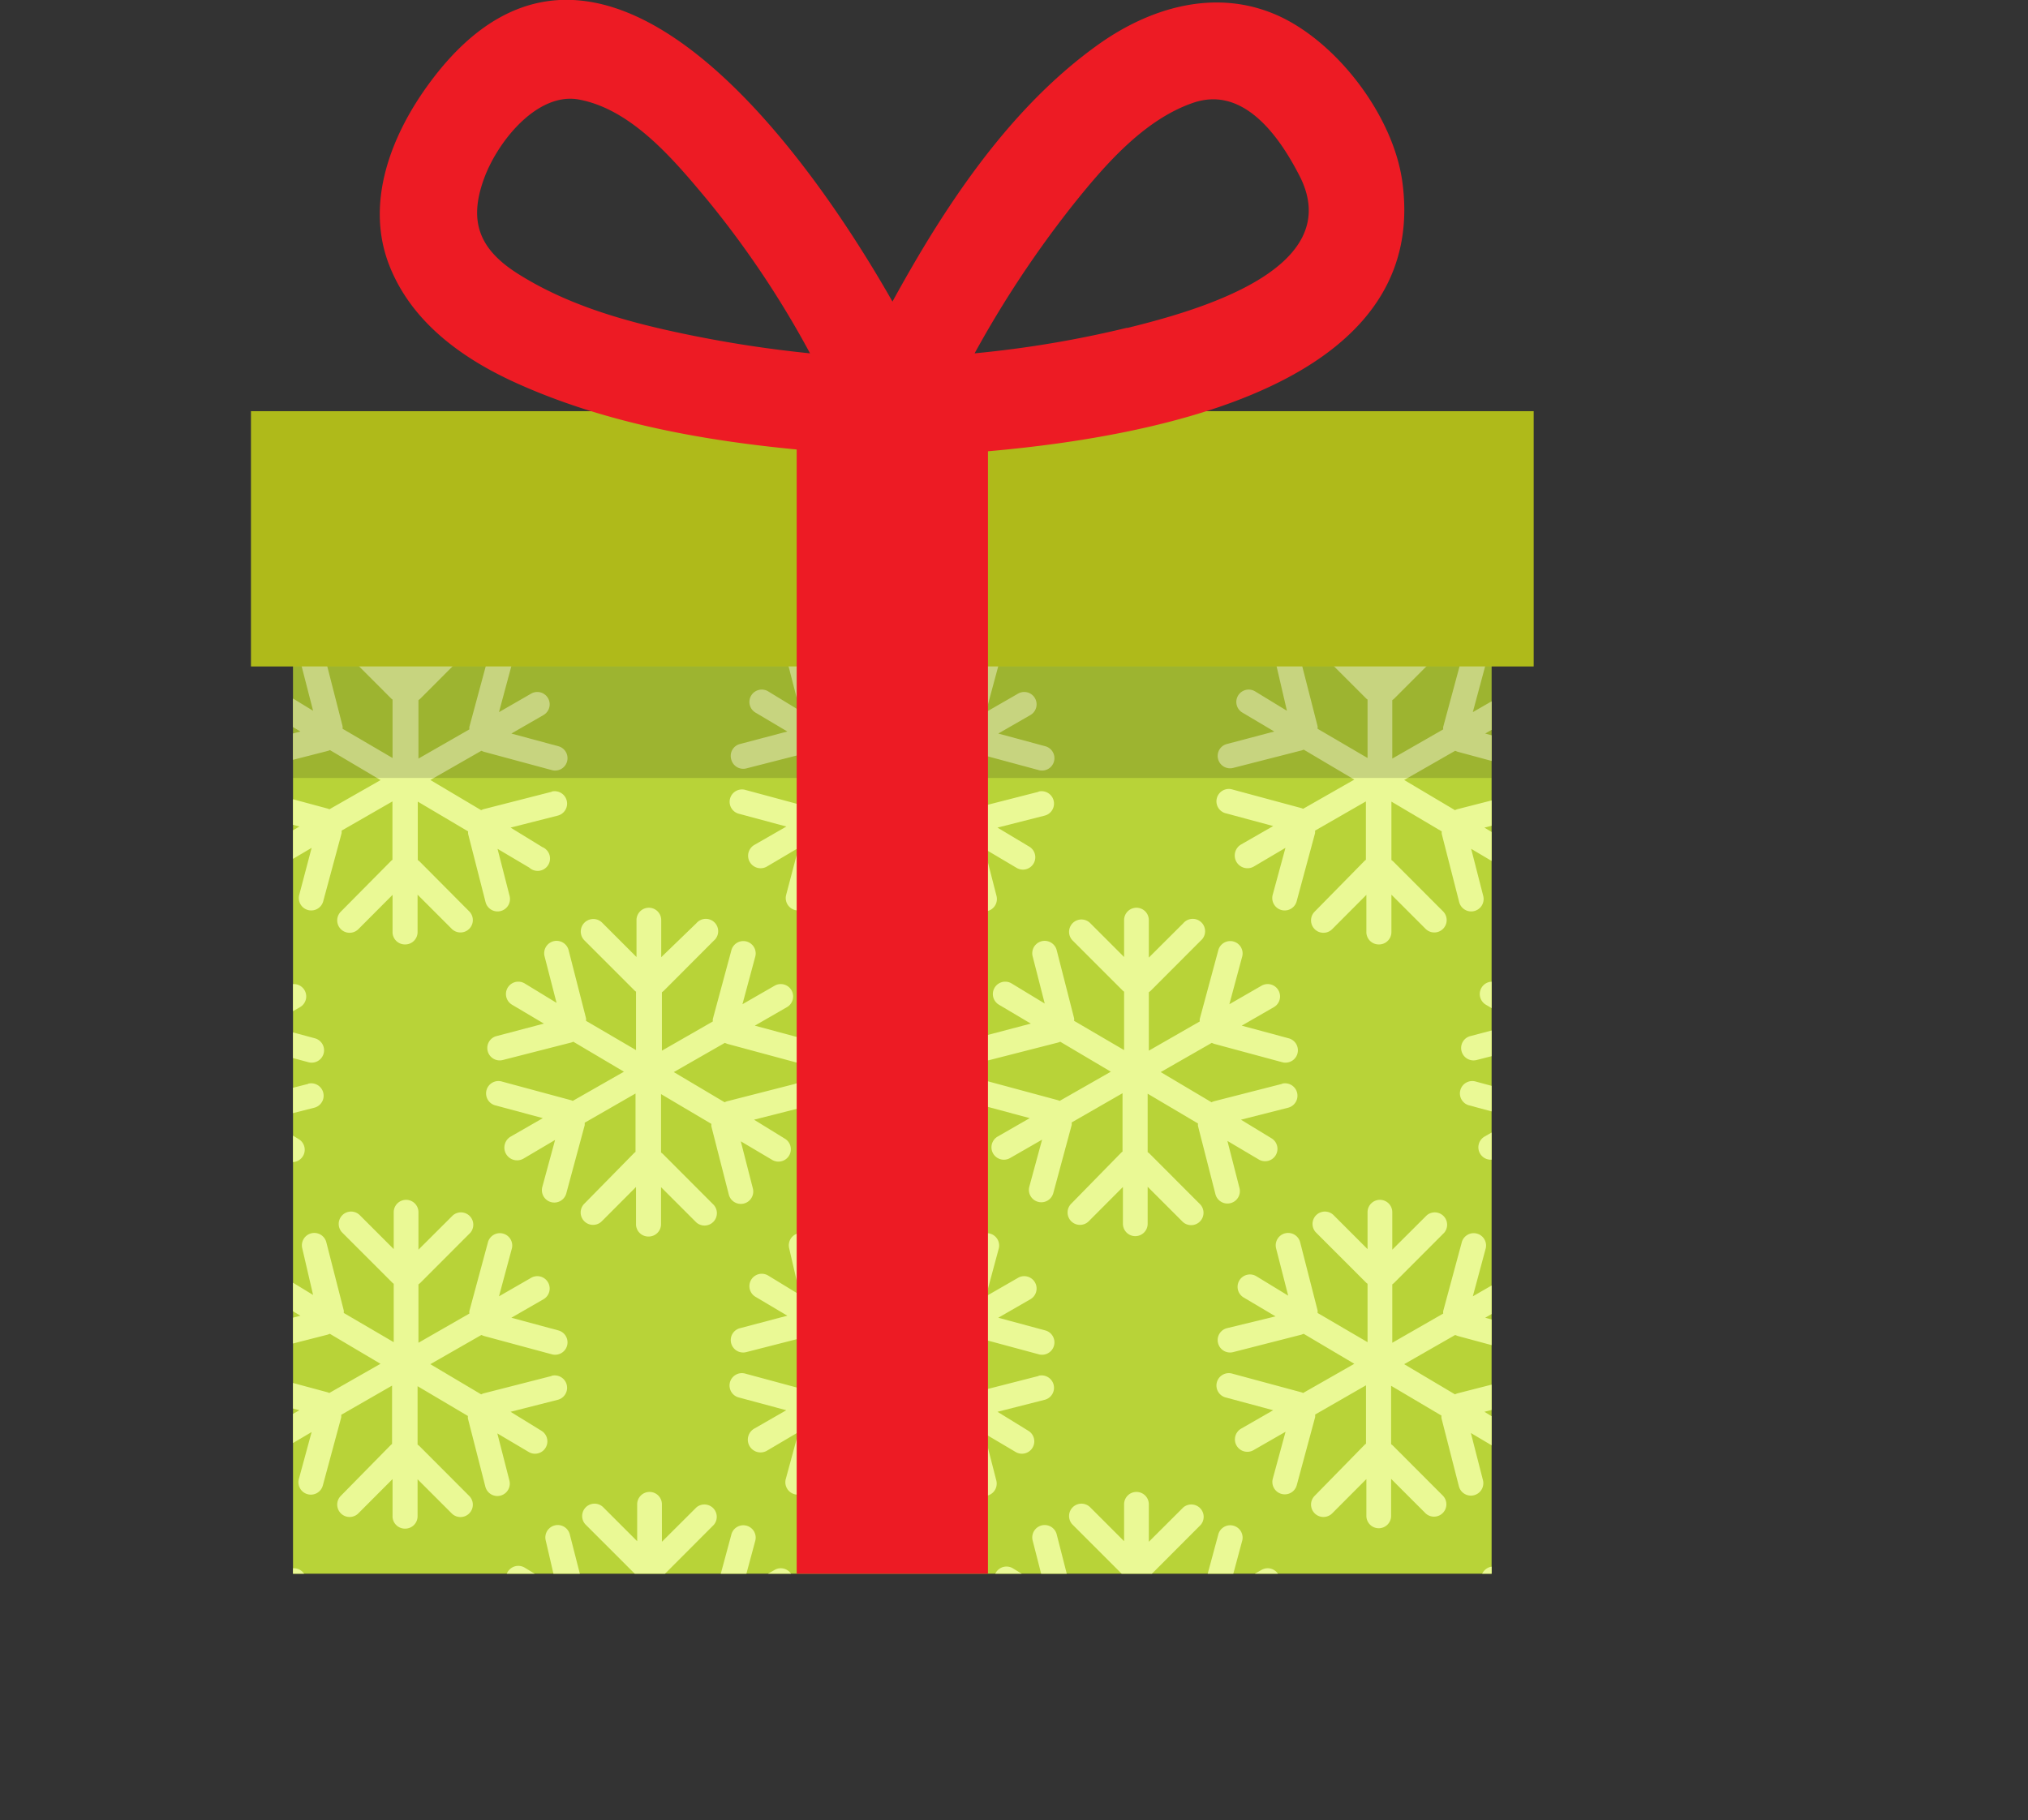 <svg xmlns="http://www.w3.org/2000/svg" xmlns:xlink="http://www.w3.org/1999/xlink" viewBox="0 0 208.25 186.96"><rect x="0" y="0" width="208.25" height="186.96" fill="#333333" stroke="none"/><defs><style>.cls-1{fill:none;}.cls-2{fill:#b8d338;}.cls-3{clip-path:url(#clip-path);}.cls-4{fill:#eaf995;}.cls-5{fill:#afba1a;}.cls-6{opacity:0.15;}.cls-7{fill:#ed1b24;}</style><clipPath id="clip-path"><rect class="cls-1" x="30.09" y="50.09" width="123.08" height="111.54"/></clipPath></defs><title>Ресурс 4</title><g id="Слой_2" data-name="Слой 2"><g id="OBJECTS"><rect class="cls-2" x="30.09" y="50.09" width="123.08" height="111.54"/><g class="cls-3"><path class="cls-4" d="M31.65,51.32l-7,1.79a1.73,1.73,0,0,0-.24.1l-5.22-3.1,5.24-3,.25.1,7,1.89a1.27,1.27,0,0,0,.65-2.46l-4.82-1.3,3.3-1.9a1.27,1.27,0,1,0-1.27-2.2l-3.3,1.9,1.3-4.83a1.27,1.27,0,1,0-2.45-.66l-1.89,7a1.17,1.17,0,0,0,0,.26l-5.23,3v-6a1.57,1.57,0,0,0,.21-.17l5.12-5.13a1.27,1.27,0,1,0-1.79-1.79L17.9,38.31V34.5a1.27,1.27,0,0,0-1.27-1.27h0a1.27,1.27,0,0,0-1.27,1.27v3.79l-3.51-3.51A1.27,1.27,0,1,0,10,36.57l5.13,5.13a.84.84,0,0,0,.18.15v6L10.21,44.8a2.34,2.34,0,0,0,0-.26l-1.79-7a1.27,1.27,0,1,0-2.47.63L7.15,43,3.87,41a1.27,1.27,0,1,0-1.29,2.19l3.27,1.94L1,46.41A1.26,1.26,0,0,0,.09,48a1.27,1.27,0,0,0,1.55.92l7-1.79A1.17,1.17,0,0,0,8.91,47l5.2,3.08-5.26,3A1,1,0,0,0,8.61,53l-7-1.89a1.27,1.27,0,1,0-.66,2.45l4.83,1.3L2.48,56.76A1.27,1.27,0,0,0,3.75,59L7,57.08,5.73,61.9a1.27,1.27,0,0,0,2.46.67l1.89-7a2,2,0,0,0,0-.26l5.22-3v6.05a.84.84,0,0,0-.18.15L10,63.63a1.27,1.27,0,0,0,1.8,1.8l3.51-3.52v3.77A1.27,1.27,0,0,0,16.61,67h0a1.27,1.27,0,0,0,1.27-1.28V61.89l3.54,3.54a1.27,1.27,0,0,0,1.79-1.8L18.11,58.5a1.57,1.57,0,0,0-.21-.17v-6l5.17,3.06a1.09,1.09,0,0,0,0,.26l1.79,7a1.27,1.27,0,0,0,2.47-.63l-1.24-4.84,3.26,1.93A1.27,1.27,0,1,0,30.69,57L27.43,55l4.84-1.23a1.27,1.27,0,0,0-.62-2.47Z"/><path class="cls-4" d="M81.65,51.32l-7,1.79a1.73,1.73,0,0,0-.24.1l-5.22-3.1,5.24-3,.25.1,7,1.89a1.27,1.27,0,0,0,.65-2.46l-4.82-1.3,3.3-1.9a1.27,1.27,0,1,0-1.27-2.2l-3.3,1.9,1.3-4.83a1.27,1.27,0,1,0-2.45-.66l-1.89,7a1.17,1.17,0,0,0,0,.26l-5.23,3v-6a1.57,1.57,0,0,0,.21-.17l5.12-5.13a1.27,1.27,0,1,0-1.79-1.79L67.9,38.31V34.5a1.27,1.27,0,0,0-1.27-1.27h0a1.27,1.27,0,0,0-1.27,1.27v3.79l-3.51-3.51A1.27,1.27,0,1,0,60,36.57l5.13,5.13a.84.84,0,0,0,.18.15v6L60.21,44.8a2.34,2.34,0,0,0,0-.26l-1.79-7a1.27,1.27,0,0,0-2.47.63L57.15,43l-3.28-2a1.27,1.27,0,0,0-1.29,2.19l3.27,1.94L51,46.41A1.26,1.26,0,0,0,50.09,48a1.27,1.27,0,0,0,1.55.92l7-1.79a1.17,1.17,0,0,0,.24-.09l5.2,3.08-5.26,3a1,1,0,0,0-.24-.09l-7-1.89a1.27,1.27,0,1,0-.66,2.45l4.83,1.3-3.29,1.89A1.27,1.27,0,0,0,53.75,59L57,57.08,55.73,61.9a1.27,1.27,0,0,0,2.46.67l1.89-7a2,2,0,0,0,0-.26l5.22-3v6.05a.84.84,0,0,0-.18.15L60,63.63a1.27,1.27,0,0,0,1.8,1.8l3.51-3.52v3.77A1.27,1.27,0,0,0,66.61,67h0a1.27,1.27,0,0,0,1.27-1.28V61.89l3.54,3.54a1.27,1.27,0,1,0,1.79-1.8L68.11,58.5a1.57,1.57,0,0,0-.21-.17v-6l5.17,3.06a1.09,1.09,0,0,0,0,.26l1.79,7a1.27,1.27,0,0,0,2.47-.63l-1.24-4.84,3.26,1.93A1.27,1.27,0,1,0,80.69,57L77.43,55l4.84-1.23a1.27,1.27,0,0,0-.62-2.47Z"/><path class="cls-4" d="M131.65,51.32l-7,1.79a1.73,1.73,0,0,0-.24.1l-5.22-3.1,5.24-3,.25.1,7,1.89a1.27,1.27,0,0,0,.65-2.46l-4.82-1.3,3.3-1.9a1.27,1.27,0,1,0-1.27-2.2l-3.3,1.9,1.3-4.83a1.27,1.27,0,1,0-2.45-.66l-1.89,7a1.17,1.17,0,0,0,0,.26l-5.23,3v-6a1.57,1.57,0,0,0,.21-.17l5.12-5.13a1.27,1.27,0,1,0-1.79-1.79l-3.54,3.53V34.5a1.27,1.27,0,0,0-1.27-1.27h0a1.27,1.27,0,0,0-1.27,1.27v3.79l-3.51-3.51a1.27,1.27,0,0,0-1.8,1.79l5.13,5.13a.84.84,0,0,0,.18.15v6l-5.13-3.05a2.34,2.34,0,0,0,0-.26l-1.79-7a1.27,1.27,0,0,0-2.47.63L107.15,43l-3.28-2a1.27,1.27,0,1,0-1.29,2.19l3.27,1.94L101,46.41a1.26,1.26,0,0,0-.92,1.54,1.27,1.27,0,0,0,1.55.92l7-1.79a1.17,1.17,0,0,0,.24-.09l5.2,3.08-5.26,3a1,1,0,0,0-.24-.09l-7-1.89a1.27,1.27,0,1,0-.66,2.45l4.83,1.3-3.29,1.89A1.27,1.27,0,0,0,103.75,59L107,57.08l-1.31,4.82a1.27,1.27,0,0,0,2.46.67l1.89-7a2,2,0,0,0,0-.26l5.22-3v6.05a.84.84,0,0,0-.18.15L110,63.63a1.27,1.27,0,0,0,1.8,1.8l3.51-3.52v3.77A1.27,1.27,0,0,0,116.61,67h0a1.27,1.27,0,0,0,1.27-1.28V61.89l3.54,3.54a1.27,1.27,0,1,0,1.79-1.8l-5.12-5.13a1.57,1.57,0,0,0-.21-.17v-6l5.17,3.06a1.09,1.09,0,0,0,0,.26l1.79,7a1.27,1.27,0,1,0,2.47-.63l-1.24-4.84,3.26,1.93a1.27,1.27,0,1,0,1.3-2.18L127.43,55l4.84-1.23a1.27,1.27,0,0,0-.62-2.47Z"/><path class="cls-4" d="M181.65,51.32l-7,1.79a1.73,1.73,0,0,0-.24.1l-5.22-3.1,5.24-3,.25.1,7,1.89a1.27,1.27,0,0,0,.65-2.46l-4.82-1.3,3.3-1.9a1.27,1.27,0,1,0-1.27-2.2l-3.3,1.9,1.3-4.83a1.27,1.27,0,1,0-2.45-.66l-1.89,7a1.17,1.17,0,0,0,0,.26l-5.23,3v-6a1.57,1.57,0,0,0,.21-.17l5.12-5.13a1.27,1.27,0,0,0-1.79-1.79l-3.54,3.53V34.5a1.27,1.27,0,0,0-1.27-1.27h0a1.27,1.27,0,0,0-1.27,1.27v3.79l-3.51-3.51a1.27,1.27,0,1,0-1.8,1.79l5.13,5.13a.84.84,0,0,0,.18.15v6l-5.13-3.05a2.34,2.34,0,0,0,0-.26l-1.79-7a1.27,1.27,0,0,0-2.47.63L157.15,43l-3.28-2a1.27,1.27,0,1,0-1.29,2.19l3.27,1.94L151,46.41a1.26,1.26,0,0,0-.92,1.54,1.27,1.27,0,0,0,1.55.92l7-1.79a1.17,1.17,0,0,0,.24-.09l5.2,3.08-5.26,3a1,1,0,0,0-.24-.09l-7-1.89a1.27,1.27,0,1,0-.66,2.45l4.83,1.3-3.29,1.89A1.27,1.27,0,0,0,153.75,59L157,57.08l-1.31,4.82a1.27,1.27,0,0,0,2.46.67l1.89-7a2,2,0,0,0,0-.26l5.22-3v6.05a.84.84,0,0,0-.18.15L160,63.63a1.27,1.27,0,0,0,1.8,1.8l3.51-3.52v3.77A1.27,1.27,0,0,0,166.61,67h0a1.27,1.27,0,0,0,1.27-1.28V61.89l3.54,3.54a1.27,1.27,0,0,0,1.79-1.8l-5.12-5.13a1.57,1.57,0,0,0-.21-.17v-6l5.17,3.06a1.09,1.09,0,0,0,0,.26l1.79,7a1.27,1.27,0,1,0,2.47-.63l-1.24-4.84,3.26,1.93a1.27,1.27,0,1,0,1.3-2.18L177.43,55l4.84-1.23a1.27,1.27,0,0,0-.62-2.47Z"/><path class="cls-4" d="M56.65,81.32l-7,1.79a1.73,1.73,0,0,0-.24.1l-5.22-3.1,5.24-3,.25.1,7,1.89a1.27,1.27,0,0,0,.65-2.46l-4.82-1.3,3.3-1.9a1.27,1.27,0,1,0-1.27-2.2l-3.3,1.9,1.3-4.83a1.27,1.27,0,1,0-2.45-.66l-1.89,7a1.17,1.17,0,0,0,0,.26l-5.23,3v-6a1.57,1.57,0,0,0,.21-.17l5.12-5.13a1.27,1.27,0,0,0-1.79-1.79L42.9,68.31V64.5a1.27,1.27,0,0,0-1.27-1.27h0a1.27,1.27,0,0,0-1.27,1.27v3.79l-3.51-3.51A1.27,1.27,0,0,0,35,66.57l5.13,5.13a.84.84,0,0,0,.18.15v6l-5.13-3a2.34,2.34,0,0,0,0-.26l-1.79-7a1.27,1.27,0,1,0-2.47.63L32.15,73,28.87,71a1.27,1.27,0,1,0-1.29,2.19l3.27,1.94L26,76.41A1.26,1.26,0,0,0,25.09,78a1.27,1.27,0,0,0,1.55.92l7-1.79a1.17,1.17,0,0,0,.24-.09l5.2,3.08-5.26,3a1,1,0,0,0-.24-.09l-7-1.89a1.27,1.27,0,1,0-.66,2.45l4.83,1.3-3.29,1.89A1.27,1.27,0,0,0,28.75,89L32,87.08,30.73,91.9a1.27,1.27,0,0,0,2.46.67l1.89-7a2,2,0,0,0,0-.26l5.22-3v6a.84.84,0,0,0-.18.15L35,93.63a1.27,1.27,0,0,0,1.8,1.8l3.51-3.52v3.77A1.27,1.27,0,0,0,41.61,97h0a1.27,1.27,0,0,0,1.27-1.28V91.89l3.54,3.54a1.27,1.27,0,0,0,1.79-1.8L43.11,88.5a1.57,1.57,0,0,0-.21-.17v-6l5.17,3.06a1.09,1.09,0,0,0,0,.26l1.79,7a1.27,1.27,0,0,0,2.47-.63l-1.24-4.84,3.26,1.93A1.27,1.27,0,1,0,55.69,87L52.43,85l4.84-1.23a1.27,1.27,0,0,0-.62-2.47Z"/><path class="cls-4" d="M106.65,81.32l-7,1.79a1.73,1.73,0,0,0-.24.1l-5.22-3.1,5.24-3,.25.1,7,1.89a1.27,1.27,0,0,0,.65-2.46l-4.82-1.3,3.3-1.9a1.27,1.27,0,1,0-1.27-2.2l-3.3,1.9,1.3-4.83a1.27,1.27,0,1,0-2.45-.66l-1.89,7a1.17,1.17,0,0,0,0,.26l-5.23,3v-6a1.57,1.57,0,0,0,.21-.17l5.12-5.13a1.27,1.27,0,1,0-1.79-1.79L92.9,68.31V64.5a1.27,1.27,0,0,0-1.27-1.27h0a1.27,1.27,0,0,0-1.27,1.27v3.79l-3.51-3.51A1.27,1.27,0,0,0,85,66.57l5.13,5.13a.84.84,0,0,0,.18.15v6l-5.13-3a2.34,2.34,0,0,0,0-.26l-1.79-7a1.27,1.27,0,1,0-2.47.63L82.15,73,78.87,71a1.27,1.27,0,1,0-1.29,2.19l3.27,1.94L76,76.41A1.26,1.26,0,0,0,75.09,78a1.27,1.27,0,0,0,1.55.92l7-1.79a1.17,1.17,0,0,0,.24-.09l5.2,3.08-5.26,3a1,1,0,0,0-.24-.09l-7-1.89a1.27,1.27,0,1,0-.66,2.45l4.83,1.3-3.29,1.89A1.27,1.27,0,0,0,78.75,89L82,87.08,80.73,91.9a1.27,1.27,0,0,0,2.46.67l1.89-7a2,2,0,0,0,0-.26l5.22-3v6a.84.84,0,0,0-.18.15L85,93.63a1.27,1.27,0,0,0,1.8,1.8l3.51-3.52v3.77A1.27,1.27,0,0,0,91.61,97h0a1.27,1.27,0,0,0,1.27-1.28V91.89l3.54,3.54a1.27,1.27,0,1,0,1.79-1.8L93.11,88.5a1.57,1.57,0,0,0-.21-.17v-6l5.17,3.06a1.09,1.09,0,0,0,0,.26l1.79,7a1.27,1.27,0,0,0,2.47-.63l-1.24-4.84,3.26,1.93a1.27,1.27,0,1,0,1.3-2.18L102.43,85l4.84-1.23a1.27,1.27,0,0,0-.62-2.47Z"/><path class="cls-4" d="M156.65,81.32l-7,1.79a1.73,1.73,0,0,0-.24.1l-5.22-3.1,5.24-3,.25.1,7,1.89a1.27,1.27,0,0,0,.65-2.46l-4.82-1.3,3.3-1.9a1.27,1.27,0,1,0-1.27-2.2l-3.3,1.9,1.3-4.83a1.27,1.27,0,1,0-2.45-.66l-1.89,7a1.17,1.17,0,0,0,0,.26l-5.23,3v-6a1.57,1.57,0,0,0,.21-.17l5.12-5.13a1.27,1.27,0,0,0-1.79-1.79l-3.54,3.53V64.5a1.27,1.27,0,0,0-1.27-1.27h0a1.27,1.27,0,0,0-1.27,1.27v3.79l-3.51-3.51a1.27,1.27,0,0,0-1.8,1.79l5.13,5.13a.84.84,0,0,0,.18.15v6l-5.13-3a2.34,2.34,0,0,0,0-.26l-1.79-7a1.27,1.27,0,0,0-2.47.63L132.15,73,128.87,71a1.27,1.27,0,1,0-1.29,2.19l3.27,1.94L126,76.41a1.26,1.26,0,0,0-.92,1.54,1.27,1.27,0,0,0,1.55.92l7-1.79a1.17,1.17,0,0,0,.24-.09l5.2,3.08-5.26,3a1,1,0,0,0-.24-.09l-7-1.89a1.27,1.27,0,1,0-.66,2.45l4.83,1.3-3.29,1.89A1.27,1.27,0,0,0,128.75,89L132,87.08l-1.31,4.82a1.27,1.27,0,0,0,2.46.67l1.89-7a2,2,0,0,0,0-.26l5.22-3v6a.84.84,0,0,0-.18.15L135,93.63a1.27,1.27,0,0,0,1.8,1.8l3.51-3.52v3.77A1.27,1.27,0,0,0,141.61,97h0a1.27,1.27,0,0,0,1.27-1.28V91.89l3.54,3.54a1.27,1.27,0,0,0,1.79-1.8l-5.12-5.13a1.57,1.57,0,0,0-.21-.17v-6l5.17,3.06a1.09,1.09,0,0,0,0,.26l1.79,7a1.27,1.27,0,0,0,2.47-.63l-1.24-4.84,3.26,1.93a1.27,1.27,0,1,0,1.3-2.18L152.43,85l4.84-1.23a1.27,1.27,0,0,0-.62-2.47Z"/><path class="cls-4" d="M206.65,81.32l-7,1.79a1.73,1.73,0,0,0-.24.1l-5.22-3.1,5.24-3,.25.1,7,1.89a1.27,1.27,0,0,0,.65-2.46l-4.82-1.3,3.3-1.9a1.27,1.27,0,1,0-1.27-2.2l-3.3,1.9,1.3-4.83a1.27,1.27,0,1,0-2.45-.66l-1.89,7a1.17,1.17,0,0,0,0,.26l-5.23,3v-6a1.57,1.57,0,0,0,.21-.17l5.12-5.13a1.27,1.27,0,0,0-1.79-1.79l-3.54,3.53V64.5a1.27,1.27,0,0,0-1.27-1.27h0a1.27,1.27,0,0,0-1.27,1.27v3.79l-3.51-3.51a1.27,1.27,0,0,0-1.8,1.79l5.13,5.13a.84.84,0,0,0,.18.15v6l-5.13-3a2.34,2.34,0,0,0,0-.26l-1.79-7a1.27,1.27,0,0,0-2.47.63L182.15,73,178.87,71a1.27,1.27,0,0,0-1.29,2.19l3.27,1.94L176,76.41a1.26,1.26,0,0,0-.92,1.54,1.27,1.27,0,0,0,1.55.92l7-1.79a1.17,1.17,0,0,0,.24-.09l5.2,3.08-5.26,3a1,1,0,0,0-.24-.09l-7-1.89a1.27,1.27,0,1,0-.66,2.45l4.83,1.3-3.29,1.89A1.27,1.27,0,0,0,178.75,89L182,87.08l-1.31,4.82a1.27,1.27,0,0,0,2.46.67l1.89-7a2,2,0,0,0,0-.26l5.22-3v6a.84.84,0,0,0-.18.15L185,93.63a1.27,1.27,0,0,0,1.8,1.8l3.51-3.52v3.77A1.27,1.27,0,0,0,191.61,97h0a1.27,1.27,0,0,0,1.27-1.28V91.89l3.54,3.54a1.27,1.27,0,0,0,1.79-1.8l-5.12-5.13a1.57,1.57,0,0,0-.21-.17v-6l5.17,3.06a1.09,1.09,0,0,0,0,.26l1.79,7a1.27,1.27,0,0,0,2.47-.63l-1.24-4.84,3.26,1.93a1.27,1.27,0,0,0,1.3-2.18L202.43,85l4.84-1.23a1.27,1.27,0,0,0-.62-2.47Z"/><path class="cls-4" d="M31.65,111.32l-7,1.79a1.73,1.73,0,0,0-.24.1l-5.22-3.1,5.24-3,.25.1,7,1.89a1.27,1.27,0,0,0,.65-2.46l-4.82-1.3,3.3-1.9a1.27,1.27,0,1,0-1.27-2.2l-3.3,1.9,1.3-4.83a1.27,1.27,0,1,0-2.45-.66l-1.89,7a1.17,1.17,0,0,0,0,.26l-5.23,3v-6a1.57,1.57,0,0,0,.21-.17l5.12-5.13a1.27,1.27,0,0,0-1.79-1.79L17.9,98.31V94.5a1.27,1.27,0,0,0-1.27-1.27h0a1.27,1.27,0,0,0-1.27,1.27v3.79l-3.51-3.51A1.27,1.27,0,0,0,10,96.57l5.13,5.13a.84.84,0,0,0,.18.15v6l-5.13-3a2.34,2.34,0,0,0,0-.26l-1.79-7a1.27,1.27,0,1,0-2.47.63L7.15,103,3.87,101a1.27,1.27,0,1,0-1.29,2.19l3.27,1.94L1,106.41A1.26,1.26,0,0,0,.09,108a1.27,1.27,0,0,0,1.55.92l7-1.79a1.17,1.17,0,0,0,.24-.09l5.2,3.08-5.26,3a1,1,0,0,0-.24-.09l-7-1.89a1.27,1.27,0,1,0-.66,2.45l4.83,1.3-3.29,1.89A1.27,1.27,0,0,0,3.75,119L7,117.08,5.73,121.9a1.27,1.27,0,0,0,2.46.67l1.89-7a2,2,0,0,0,0-.26l5.22-3v6a.84.84,0,0,0-.18.15L10,123.63a1.27,1.27,0,0,0,1.8,1.8l3.51-3.52v3.77A1.27,1.27,0,0,0,16.61,127h0a1.27,1.27,0,0,0,1.27-1.28v-3.79l3.54,3.54a1.27,1.27,0,0,0,1.79-1.8l-5.12-5.13a1.57,1.57,0,0,0-.21-.17v-6l5.17,3.06a1.09,1.09,0,0,0,0,.26l1.79,7a1.27,1.27,0,0,0,2.47-.63l-1.24-4.84,3.26,1.93a1.27,1.27,0,1,0,1.3-2.18L27.43,115l4.84-1.23a1.27,1.27,0,0,0-.62-2.47Z"/><path class="cls-4" d="M81.65,111.32l-7,1.79a1.73,1.73,0,0,0-.24.1l-5.22-3.1,5.24-3,.25.1,7,1.89a1.27,1.27,0,0,0,.65-2.46l-4.82-1.3,3.3-1.9a1.27,1.27,0,1,0-1.27-2.2l-3.3,1.9,1.3-4.83a1.27,1.27,0,1,0-2.45-.66l-1.89,7a1.17,1.17,0,0,0,0,.26l-5.23,3v-6a1.57,1.57,0,0,0,.21-.17l5.12-5.13a1.27,1.27,0,1,0-1.79-1.79L67.9,98.31V94.5a1.27,1.27,0,0,0-1.27-1.27h0a1.27,1.27,0,0,0-1.27,1.27v3.79l-3.51-3.51A1.27,1.27,0,0,0,60,96.57l5.13,5.13a.84.84,0,0,0,.18.15v6l-5.13-3a2.34,2.34,0,0,0,0-.26l-1.79-7a1.27,1.27,0,0,0-2.47.63L57.15,103,53.87,101a1.27,1.27,0,1,0-1.29,2.19l3.27,1.94L51,106.41a1.26,1.26,0,0,0-.92,1.54,1.27,1.27,0,0,0,1.55.92l7-1.79a1.17,1.17,0,0,0,.24-.09l5.2,3.08-5.26,3a1,1,0,0,0-.24-.09l-7-1.89a1.27,1.27,0,1,0-.66,2.45l4.83,1.3-3.29,1.89A1.27,1.27,0,1,0,53.75,119L57,117.08l-1.31,4.82a1.27,1.27,0,0,0,2.46.67l1.89-7a2,2,0,0,0,0-.26l5.22-3v6a.84.84,0,0,0-.18.15L60,123.63a1.27,1.27,0,0,0,1.8,1.8l3.51-3.52v3.77A1.27,1.27,0,0,0,66.61,127h0a1.27,1.27,0,0,0,1.27-1.28v-3.79l3.54,3.54a1.27,1.27,0,1,0,1.79-1.8l-5.12-5.13a1.57,1.57,0,0,0-.21-.17v-6l5.17,3.06a1.09,1.09,0,0,0,0,.26l1.79,7a1.27,1.27,0,0,0,2.47-.63l-1.24-4.84,3.26,1.93a1.27,1.27,0,0,0,1.3-2.18L77.43,115l4.84-1.23a1.27,1.27,0,0,0-.62-2.47Z"/><path class="cls-4" d="M131.65,111.32l-7,1.79a1.73,1.73,0,0,0-.24.1l-5.22-3.1,5.24-3,.25.1,7,1.89a1.27,1.27,0,0,0,.65-2.46l-4.82-1.3,3.3-1.9a1.27,1.27,0,1,0-1.27-2.2l-3.3,1.9,1.3-4.83a1.27,1.27,0,1,0-2.45-.66l-1.89,7a1.17,1.17,0,0,0,0,.26l-5.23,3v-6a1.57,1.57,0,0,0,.21-.17l5.12-5.13a1.27,1.27,0,1,0-1.79-1.79l-3.54,3.53V94.5a1.27,1.27,0,0,0-1.27-1.27h0a1.27,1.27,0,0,0-1.27,1.27v3.79l-3.51-3.51a1.27,1.27,0,0,0-1.8,1.79l5.13,5.13a.84.84,0,0,0,.18.15v6l-5.13-3a2.34,2.34,0,0,0,0-.26l-1.79-7a1.27,1.27,0,0,0-2.47.63l1.24,4.85L103.87,101a1.27,1.27,0,1,0-1.29,2.19l3.27,1.94L101,106.41a1.26,1.26,0,0,0-.92,1.54,1.27,1.27,0,0,0,1.55.92l7-1.79a1.17,1.17,0,0,0,.24-.09l5.2,3.08-5.26,3a1,1,0,0,0-.24-.09l-7-1.89a1.27,1.27,0,1,0-.66,2.45l4.83,1.3-3.29,1.89a1.27,1.27,0,0,0,1.27,2.21l3.29-1.89-1.31,4.82a1.27,1.27,0,0,0,2.46.67l1.89-7a2,2,0,0,0,0-.26l5.22-3v6a.84.84,0,0,0-.18.15L110,123.63a1.27,1.27,0,0,0,1.8,1.8l3.51-3.52v3.77a1.27,1.27,0,0,0,1.27,1.28h0a1.27,1.27,0,0,0,1.27-1.28v-3.79l3.54,3.54a1.27,1.27,0,1,0,1.79-1.8l-5.12-5.13a1.57,1.57,0,0,0-.21-.17v-6l5.17,3.06a1.09,1.09,0,0,0,0,.26l1.79,7a1.27,1.27,0,0,0,2.47-.63l-1.24-4.84,3.26,1.93a1.27,1.27,0,0,0,1.3-2.18L127.43,115l4.84-1.23a1.27,1.27,0,0,0-.62-2.47Z"/><path class="cls-4" d="M181.65,111.32l-7,1.79a1.73,1.73,0,0,0-.24.1l-5.22-3.1,5.24-3,.25.1,7,1.89a1.27,1.27,0,0,0,.65-2.46l-4.82-1.3,3.3-1.9a1.27,1.27,0,1,0-1.27-2.2l-3.3,1.9,1.3-4.83a1.27,1.27,0,1,0-2.45-.66l-1.89,7a1.17,1.17,0,0,0,0,.26l-5.23,3v-6a1.57,1.57,0,0,0,.21-.17l5.12-5.13a1.27,1.27,0,0,0-1.79-1.79l-3.54,3.53V94.5a1.27,1.27,0,0,0-1.27-1.27h0a1.27,1.27,0,0,0-1.27,1.27v3.79l-3.51-3.51a1.27,1.27,0,0,0-1.8,1.79l5.13,5.13a.84.84,0,0,0,.18.15v6l-5.13-3a2.34,2.34,0,0,0,0-.26l-1.79-7a1.27,1.27,0,0,0-2.47.63l1.24,4.85L153.87,101a1.27,1.27,0,0,0-1.29,2.19l3.27,1.94L151,106.41a1.26,1.26,0,0,0-.92,1.54,1.27,1.27,0,0,0,1.55.92l7-1.79a1.17,1.17,0,0,0,.24-.09l5.2,3.08-5.26,3a1,1,0,0,0-.24-.09l-7-1.89a1.27,1.27,0,1,0-.66,2.45l4.83,1.3-3.29,1.89a1.27,1.27,0,0,0,1.27,2.21l3.29-1.89-1.31,4.82a1.27,1.27,0,0,0,2.46.67l1.89-7a2,2,0,0,0,0-.26l5.22-3v6a.84.84,0,0,0-.18.15L160,123.63a1.27,1.27,0,0,0,1.8,1.8l3.51-3.52v3.77a1.27,1.27,0,0,0,1.27,1.28h0a1.27,1.27,0,0,0,1.27-1.28v-3.79l3.54,3.54a1.27,1.27,0,0,0,1.79-1.8l-5.12-5.13a1.57,1.57,0,0,0-.21-.17v-6l5.17,3.06a1.09,1.09,0,0,0,0,.26l1.79,7a1.27,1.27,0,0,0,2.47-.63l-1.24-4.84,3.26,1.93a1.27,1.27,0,0,0,1.3-2.18L177.43,115l4.84-1.23a1.27,1.27,0,0,0-.62-2.47Z"/><path class="cls-4" d="M31.65,171.32l-7,1.79a1.73,1.73,0,0,0-.24.1l-5.22-3.1,5.24-3,.25.1,7,1.89a1.27,1.27,0,0,0,.65-2.46l-4.82-1.3,3.3-1.9a1.27,1.27,0,1,0-1.27-2.2l-3.3,1.9,1.3-4.83a1.27,1.27,0,1,0-2.45-.66l-1.89,7a1.17,1.17,0,0,0,0,.26l-5.23,3v-6a1.57,1.57,0,0,0,.21-.17l5.12-5.13a1.27,1.27,0,0,0-1.79-1.79l-3.54,3.53V154.5a1.27,1.27,0,0,0-1.27-1.27h0a1.27,1.27,0,0,0-1.27,1.27v3.79l-3.51-3.51a1.27,1.27,0,0,0-1.8,1.79l5.13,5.13a.84.84,0,0,0,.18.15v6l-5.13-3a2.34,2.34,0,0,0,0-.26l-1.79-7a1.27,1.27,0,1,0-2.47.63L7.15,163l-3.28-2a1.27,1.27,0,0,0-1.29,2.19l3.27,1.94L1,166.41A1.26,1.26,0,0,0,.09,168a1.27,1.27,0,0,0,1.55.92l7-1.79.24-.09,5.2,3.08-5.26,3a1,1,0,0,0-.24-.09l-7-1.89a1.27,1.27,0,1,0-.66,2.45l4.83,1.3-3.29,1.89A1.27,1.27,0,0,0,3.75,179L7,177.08,5.73,181.9a1.27,1.27,0,0,0,2.46.67l1.89-7a2,2,0,0,0,0-.26l5.22-3v6a.84.84,0,0,0-.18.15L10,183.63a1.27,1.27,0,0,0,1.8,1.8l3.51-3.52v3.77A1.27,1.27,0,0,0,16.61,187h0a1.27,1.27,0,0,0,1.27-1.28v-3.79l3.54,3.54a1.27,1.27,0,0,0,1.79-1.8l-5.12-5.13a1.57,1.57,0,0,0-.21-.17v-6l5.17,3.06a1.09,1.09,0,0,0,0,.26l1.79,7a1.27,1.27,0,0,0,2.47-.63l-1.24-4.84,3.26,1.93a1.27,1.27,0,0,0,1.3-2.18L27.43,175l4.84-1.23a1.27,1.27,0,0,0-.62-2.47Z"/><path class="cls-4" d="M81.65,171.32l-7,1.79a1.73,1.73,0,0,0-.24.1l-5.22-3.1,5.24-3,.25.1,7,1.89a1.27,1.27,0,0,0,.65-2.46l-4.82-1.3,3.3-1.9a1.27,1.27,0,1,0-1.27-2.2l-3.3,1.9,1.3-4.83a1.27,1.27,0,1,0-2.45-.66l-1.89,7a1.17,1.17,0,0,0,0,.26l-5.23,3v-6a1.57,1.57,0,0,0,.21-.17l5.12-5.13a1.27,1.27,0,0,0-1.79-1.79l-3.54,3.53V154.5a1.27,1.27,0,0,0-1.27-1.27h0a1.27,1.27,0,0,0-1.27,1.27v3.79l-3.51-3.51a1.27,1.27,0,0,0-1.8,1.79l5.13,5.13a.84.84,0,0,0,.18.15v6l-5.13-3a2.34,2.34,0,0,0,0-.26l-1.79-7a1.27,1.27,0,0,0-2.47.63L57.15,163l-3.28-2a1.27,1.27,0,1,0-1.29,2.19l3.27,1.94L51,166.41a1.26,1.26,0,0,0-.92,1.54,1.27,1.27,0,0,0,1.55.92l7-1.79.24-.09,5.2,3.08-5.26,3a1,1,0,0,0-.24-.09l-7-1.89a1.27,1.27,0,1,0-.66,2.45l4.83,1.3-3.29,1.89A1.27,1.27,0,0,0,53.75,179L57,177.08l-1.31,4.82a1.27,1.27,0,0,0,2.46.67l1.89-7a2,2,0,0,0,0-.26l5.22-3v6a.84.84,0,0,0-.18.15L60,183.63a1.27,1.27,0,0,0,1.8,1.8l3.51-3.52v3.77A1.27,1.27,0,0,0,66.61,187h0a1.27,1.27,0,0,0,1.27-1.28v-3.79l3.54,3.54a1.27,1.27,0,1,0,1.79-1.8l-5.12-5.13a1.57,1.57,0,0,0-.21-.17v-6l5.17,3.06a1.09,1.09,0,0,0,0,.26l1.79,7a1.27,1.27,0,0,0,2.47-.63l-1.24-4.84,3.26,1.93a1.27,1.27,0,0,0,1.3-2.18L77.43,175l4.84-1.23a1.27,1.27,0,0,0-.62-2.47Z"/><path class="cls-4" d="M131.65,171.32l-7,1.79a1.73,1.73,0,0,0-.24.1l-5.22-3.1,5.24-3,.25.1,7,1.89a1.27,1.27,0,0,0,.65-2.46l-4.82-1.3,3.3-1.9a1.27,1.27,0,1,0-1.27-2.2l-3.3,1.9,1.3-4.83a1.27,1.27,0,1,0-2.45-.66l-1.89,7a1.17,1.17,0,0,0,0,.26l-5.23,3v-6a1.57,1.57,0,0,0,.21-.17l5.12-5.13a1.27,1.27,0,0,0-1.79-1.79l-3.54,3.53V154.5a1.27,1.27,0,0,0-1.27-1.27h0a1.27,1.27,0,0,0-1.27,1.27v3.79l-3.51-3.51a1.27,1.27,0,0,0-1.8,1.79l5.13,5.13a.84.84,0,0,0,.18.15v6l-5.13-3a2.34,2.34,0,0,0,0-.26l-1.79-7a1.27,1.27,0,1,0-2.47.63l1.24,4.85-3.28-2a1.27,1.27,0,0,0-1.29,2.19l3.27,1.94L101,166.41a1.26,1.26,0,0,0-.92,1.54,1.27,1.27,0,0,0,1.55.92l7-1.79.24-.09,5.2,3.08-5.26,3a1,1,0,0,0-.24-.09l-7-1.89a1.27,1.27,0,1,0-.66,2.45l4.83,1.3-3.29,1.89a1.27,1.27,0,0,0,1.27,2.21l3.29-1.89-1.31,4.82a1.27,1.27,0,0,0,2.46.67l1.89-7a2,2,0,0,0,0-.26l5.22-3v6a.84.84,0,0,0-.18.15L110,183.63a1.27,1.27,0,0,0,1.8,1.8l3.51-3.52v3.77a1.27,1.27,0,0,0,1.27,1.28h0a1.27,1.27,0,0,0,1.27-1.28v-3.79l3.54,3.54a1.27,1.27,0,1,0,1.79-1.8l-5.12-5.13a1.57,1.57,0,0,0-.21-.17v-6l5.17,3.06a1.09,1.09,0,0,0,0,.26l1.79,7a1.27,1.27,0,0,0,2.47-.63l-1.24-4.84,3.26,1.93a1.27,1.27,0,0,0,1.3-2.18L127.43,175l4.84-1.23a1.27,1.27,0,0,0-.62-2.47Z"/><path class="cls-4" d="M181.65,171.32l-7,1.79a1.73,1.73,0,0,0-.24.1l-5.22-3.1,5.24-3,.25.1,7,1.89a1.27,1.27,0,0,0,.65-2.46l-4.82-1.3,3.3-1.9a1.27,1.27,0,1,0-1.27-2.2l-3.3,1.9,1.3-4.83a1.27,1.27,0,1,0-2.45-.66l-1.89,7a1.17,1.17,0,0,0,0,.26l-5.23,3v-6a1.57,1.57,0,0,0,.21-.17l5.12-5.13a1.27,1.27,0,0,0-1.79-1.79l-3.54,3.53V154.5a1.27,1.27,0,0,0-1.27-1.27h0a1.27,1.27,0,0,0-1.27,1.27v3.79l-3.51-3.51a1.27,1.27,0,0,0-1.8,1.79l5.13,5.13a.84.84,0,0,0,.18.15v6l-5.13-3a2.34,2.34,0,0,0,0-.26l-1.79-7a1.27,1.27,0,1,0-2.47.63l1.24,4.85-3.28-2a1.27,1.27,0,0,0-1.29,2.19l3.27,1.94L151,166.41a1.26,1.26,0,0,0-.92,1.54,1.27,1.27,0,0,0,1.55.92l7-1.79.24-.09,5.2,3.08-5.26,3a1,1,0,0,0-.24-.09l-7-1.89a1.27,1.27,0,1,0-.66,2.45l4.83,1.3-3.29,1.89a1.27,1.27,0,0,0,1.27,2.21l3.29-1.89-1.31,4.82a1.27,1.27,0,0,0,2.46.67l1.89-7a2,2,0,0,0,0-.26l5.22-3v6a.84.84,0,0,0-.18.15L160,183.63a1.27,1.27,0,0,0,1.8,1.8l3.51-3.52v3.77a1.27,1.27,0,0,0,1.27,1.28h0a1.27,1.27,0,0,0,1.27-1.28v-3.79l3.54,3.54a1.27,1.27,0,0,0,1.79-1.8l-5.12-5.13a1.57,1.57,0,0,0-.21-.17v-6l5.17,3.06a1.09,1.09,0,0,0,0,.26l1.79,7a1.27,1.27,0,0,0,2.47-.63l-1.24-4.84,3.26,1.93a1.27,1.27,0,0,0,1.3-2.18L177.43,175l4.84-1.23a1.27,1.27,0,0,0-.62-2.47Z"/><path class="cls-4" d="M56.65,141.32l-7,1.79a1.73,1.73,0,0,0-.24.1l-5.22-3.1,5.24-3,.25.1,7,1.89a1.27,1.27,0,0,0,.65-2.46l-4.82-1.3,3.3-1.9a1.27,1.27,0,1,0-1.27-2.2l-3.3,1.9,1.3-4.83a1.27,1.27,0,1,0-2.45-.66l-1.89,7a1.17,1.17,0,0,0,0,.26l-5.23,3v-6a1.57,1.57,0,0,0,.21-.17l5.12-5.13a1.27,1.27,0,0,0-1.79-1.79l-3.54,3.53V124.5a1.27,1.27,0,0,0-1.27-1.27h0a1.27,1.27,0,0,0-1.27,1.27v3.79l-3.51-3.51a1.27,1.27,0,0,0-1.8,1.79l5.13,5.13a.84.84,0,0,0,.18.15v6l-5.13-3a2.34,2.34,0,0,0,0-.26l-1.79-7a1.27,1.27,0,1,0-2.47.63L32.15,133l-3.28-2a1.27,1.27,0,0,0-1.29,2.19l3.27,1.94L26,136.41a1.26,1.26,0,0,0-.92,1.54,1.27,1.27,0,0,0,1.55.92l7-1.79.24-.09,5.2,3.08-5.26,3a1,1,0,0,0-.24-.09l-7-1.89a1.27,1.27,0,1,0-.66,2.45l4.83,1.3-3.29,1.89A1.27,1.27,0,0,0,28.75,149L32,147.08l-1.31,4.82a1.27,1.27,0,0,0,2.46.67l1.89-7a2,2,0,0,0,0-.26l5.22-3v6a.84.84,0,0,0-.18.15L35,153.63a1.27,1.27,0,0,0,1.8,1.8l3.51-3.52v3.77A1.27,1.27,0,0,0,41.61,157h0a1.27,1.27,0,0,0,1.27-1.28v-3.79l3.54,3.54a1.27,1.27,0,0,0,1.79-1.8l-5.12-5.13a1.57,1.57,0,0,0-.21-.17v-6l5.17,3.06a1.09,1.09,0,0,0,0,.26l1.79,7a1.27,1.27,0,0,0,2.47-.63l-1.24-4.84,3.26,1.93a1.27,1.27,0,0,0,1.3-2.18L52.43,145l4.84-1.23a1.27,1.27,0,0,0-.62-2.47Z"/><path class="cls-4" d="M106.65,141.32l-7,1.79a1.73,1.73,0,0,0-.24.1l-5.22-3.1,5.24-3,.25.1,7,1.89a1.27,1.27,0,0,0,.65-2.46l-4.82-1.3,3.3-1.9a1.27,1.27,0,1,0-1.27-2.2l-3.3,1.9,1.3-4.83a1.27,1.27,0,1,0-2.45-.66l-1.89,7a1.17,1.17,0,0,0,0,.26l-5.23,3v-6a1.57,1.57,0,0,0,.21-.17l5.12-5.13a1.27,1.27,0,1,0-1.79-1.79l-3.54,3.53V124.5a1.27,1.27,0,0,0-1.27-1.27h0a1.27,1.27,0,0,0-1.27,1.27v3.79l-3.51-3.51a1.27,1.27,0,0,0-1.8,1.79l5.13,5.13a.84.84,0,0,0,.18.15v6l-5.13-3a2.34,2.34,0,0,0,0-.26l-1.79-7a1.27,1.27,0,0,0-2.47.63L82.15,133l-3.28-2a1.27,1.27,0,0,0-1.29,2.19l3.27,1.94L76,136.41a1.26,1.26,0,0,0-.92,1.54,1.27,1.27,0,0,0,1.55.92l7-1.79.24-.09,5.2,3.08-5.26,3a1,1,0,0,0-.24-.09l-7-1.89a1.27,1.27,0,1,0-.66,2.45l4.83,1.3-3.29,1.89A1.27,1.27,0,0,0,78.75,149L82,147.08l-1.31,4.82a1.27,1.27,0,0,0,2.46.67l1.89-7a2,2,0,0,0,0-.26l5.22-3v6a.84.84,0,0,0-.18.15L85,153.63a1.27,1.27,0,0,0,1.8,1.8l3.51-3.52v3.77A1.27,1.27,0,0,0,91.61,157h0a1.27,1.27,0,0,0,1.27-1.28v-3.79l3.54,3.54a1.27,1.27,0,1,0,1.79-1.8l-5.12-5.13a1.57,1.57,0,0,0-.21-.17v-6l5.17,3.06a1.09,1.09,0,0,0,0,.26l1.79,7a1.27,1.27,0,0,0,2.47-.63l-1.24-4.84,3.26,1.93a1.27,1.27,0,0,0,1.3-2.18L102.43,145l4.84-1.23a1.27,1.27,0,0,0-.62-2.47Z"/><path class="cls-4" d="M156.65,141.32l-7,1.79a1.73,1.73,0,0,0-.24.1l-5.22-3.1,5.24-3,.25.1,7,1.89a1.27,1.27,0,0,0,.65-2.46l-4.82-1.3,3.3-1.9a1.27,1.27,0,1,0-1.27-2.2l-3.3,1.9,1.3-4.83a1.27,1.27,0,1,0-2.45-.66l-1.89,7a1.17,1.17,0,0,0,0,.26l-5.23,3v-6a1.57,1.57,0,0,0,.21-.17l5.12-5.13a1.27,1.27,0,0,0-1.79-1.79l-3.54,3.53V124.5a1.27,1.27,0,0,0-1.27-1.27h0a1.27,1.27,0,0,0-1.27,1.27v3.79l-3.51-3.51a1.27,1.27,0,0,0-1.8,1.79l5.13,5.13a.84.84,0,0,0,.18.15v6l-5.13-3a2.34,2.34,0,0,0,0-.26l-1.79-7a1.27,1.27,0,1,0-2.47.63l1.24,4.85-3.28-2a1.27,1.27,0,1,0-1.29,2.19l3.27,1.94L126,136.41a1.26,1.26,0,0,0-.92,1.54,1.27,1.27,0,0,0,1.55.92l7-1.79.24-.09,5.2,3.08-5.26,3a1,1,0,0,0-.24-.09l-7-1.89a1.27,1.27,0,1,0-.66,2.45l4.83,1.3-3.29,1.89a1.27,1.27,0,0,0,1.27,2.21l3.29-1.89-1.31,4.82a1.27,1.27,0,0,0,2.46.67l1.89-7a2,2,0,0,0,0-.26l5.22-3v6a.84.84,0,0,0-.18.15L135,153.63a1.27,1.27,0,0,0,1.8,1.8l3.51-3.52v3.77a1.27,1.27,0,0,0,1.27,1.28h0a1.27,1.27,0,0,0,1.27-1.28v-3.79l3.54,3.54a1.27,1.27,0,0,0,1.79-1.8l-5.12-5.13a1.57,1.57,0,0,0-.21-.17v-6l5.17,3.06a1.09,1.09,0,0,0,0,.26l1.79,7a1.27,1.27,0,0,0,2.47-.63l-1.24-4.84,3.26,1.93a1.27,1.27,0,0,0,1.3-2.18L152.43,145l4.84-1.23a1.27,1.27,0,0,0-.62-2.47Z"/><path class="cls-4" d="M206.65,141.32l-7,1.79a1.73,1.73,0,0,0-.24.1l-5.22-3.1,5.24-3,.25.1,7,1.89a1.27,1.27,0,0,0,.65-2.46l-4.82-1.3,3.3-1.9a1.27,1.27,0,1,0-1.27-2.2l-3.3,1.9,1.3-4.83a1.27,1.27,0,1,0-2.45-.66l-1.89,7a1.17,1.17,0,0,0,0,.26l-5.23,3v-6a1.57,1.57,0,0,0,.21-.17l5.12-5.13a1.27,1.27,0,0,0-1.79-1.79l-3.54,3.53V124.5a1.27,1.27,0,0,0-1.27-1.27h0a1.27,1.27,0,0,0-1.27,1.27v3.79l-3.51-3.51a1.27,1.27,0,0,0-1.8,1.79l5.13,5.13a.84.84,0,0,0,.18.15v6l-5.13-3a2.34,2.34,0,0,0,0-.26l-1.79-7a1.27,1.27,0,0,0-2.47.63l1.24,4.85-3.28-2a1.27,1.27,0,0,0-1.29,2.19l3.27,1.94L176,136.41a1.26,1.26,0,0,0-.92,1.54,1.27,1.27,0,0,0,1.55.92l7-1.79.24-.09,5.2,3.08-5.26,3a1,1,0,0,0-.24-.09l-7-1.89a1.27,1.27,0,1,0-.66,2.45l4.83,1.3-3.29,1.89a1.27,1.27,0,0,0,1.27,2.21l3.29-1.89-1.31,4.82a1.27,1.27,0,0,0,2.46.67l1.89-7a2,2,0,0,0,0-.26l5.22-3v6a.84.84,0,0,0-.18.15L185,153.63a1.27,1.27,0,0,0,1.8,1.8l3.51-3.52v3.77a1.27,1.27,0,0,0,1.27,1.28h0a1.27,1.27,0,0,0,1.27-1.28v-3.79l3.54,3.54a1.27,1.27,0,0,0,1.79-1.8l-5.12-5.13a1.57,1.57,0,0,0-.21-.17v-6l5.17,3.06a1.09,1.09,0,0,0,0,.26l1.79,7a1.27,1.27,0,0,0,2.47-.63l-1.24-4.84,3.26,1.93a1.27,1.27,0,0,0,1.3-2.18L202.43,145l4.84-1.23a1.27,1.27,0,0,0-.62-2.47Z"/></g><rect class="cls-5" x="25.77" y="42.23" width="131.72" height="26.22"/><rect class="cls-6" x="30.09" y="68.45" width="123.08" height="11.45"/><path class="cls-7" d="M144,18.66c-.92-6.69-6.56-14.18-12.64-17-6.29-2.89-13-1-18.39,2.78-10.85,7.65-18.26,20.4-24.21,32-.49.95-1,1.91-1.43,2.88a5.23,5.23,0,0,0-.51,2.55,4.58,4.58,0,0,0,4.37,5,4.3,4.3,0,0,0,2.14,0C110.83,46.14,147.25,42.29,144,18.66Zm-28.25,15a110.93,110.93,0,0,1-15.67,2.63,109,109,0,0,1,10-15.12c3.26-4.09,7.35-8.88,12.47-10.62s8.81,3.36,11,7.72C138.13,27.7,122.88,31.93,115.73,33.69Z"/><path class="cls-7" d="M96,39.33c-7.53-16.08-32.62-57-51.9-30.8-3.9,5.29-6.67,12.27-4.11,18.76,2.31,5.86,7.57,9.6,13.14,12.1,11.12,5,23.78,6.59,35.85,7.33l.92.05a4.25,4.25,0,0,0,2.24.07,4.58,4.58,0,0,0,4.37-5A5.23,5.23,0,0,0,96,39.33ZM53,28c-3.85-2.5-4.81-5.33-3.37-9.45,1.35-3.91,5.5-9.11,9.8-8.33,5.46,1,9.82,6.26,13.17,10.27a98.3,98.3,0,0,1,10.58,15.8,124,124,0,0,1-14.9-2.43C63,32.66,57.67,31,53,28Z"/><rect class="cls-7" x="81.81" y="42.23" width="19.64" height="119.4"/></g></g></svg>